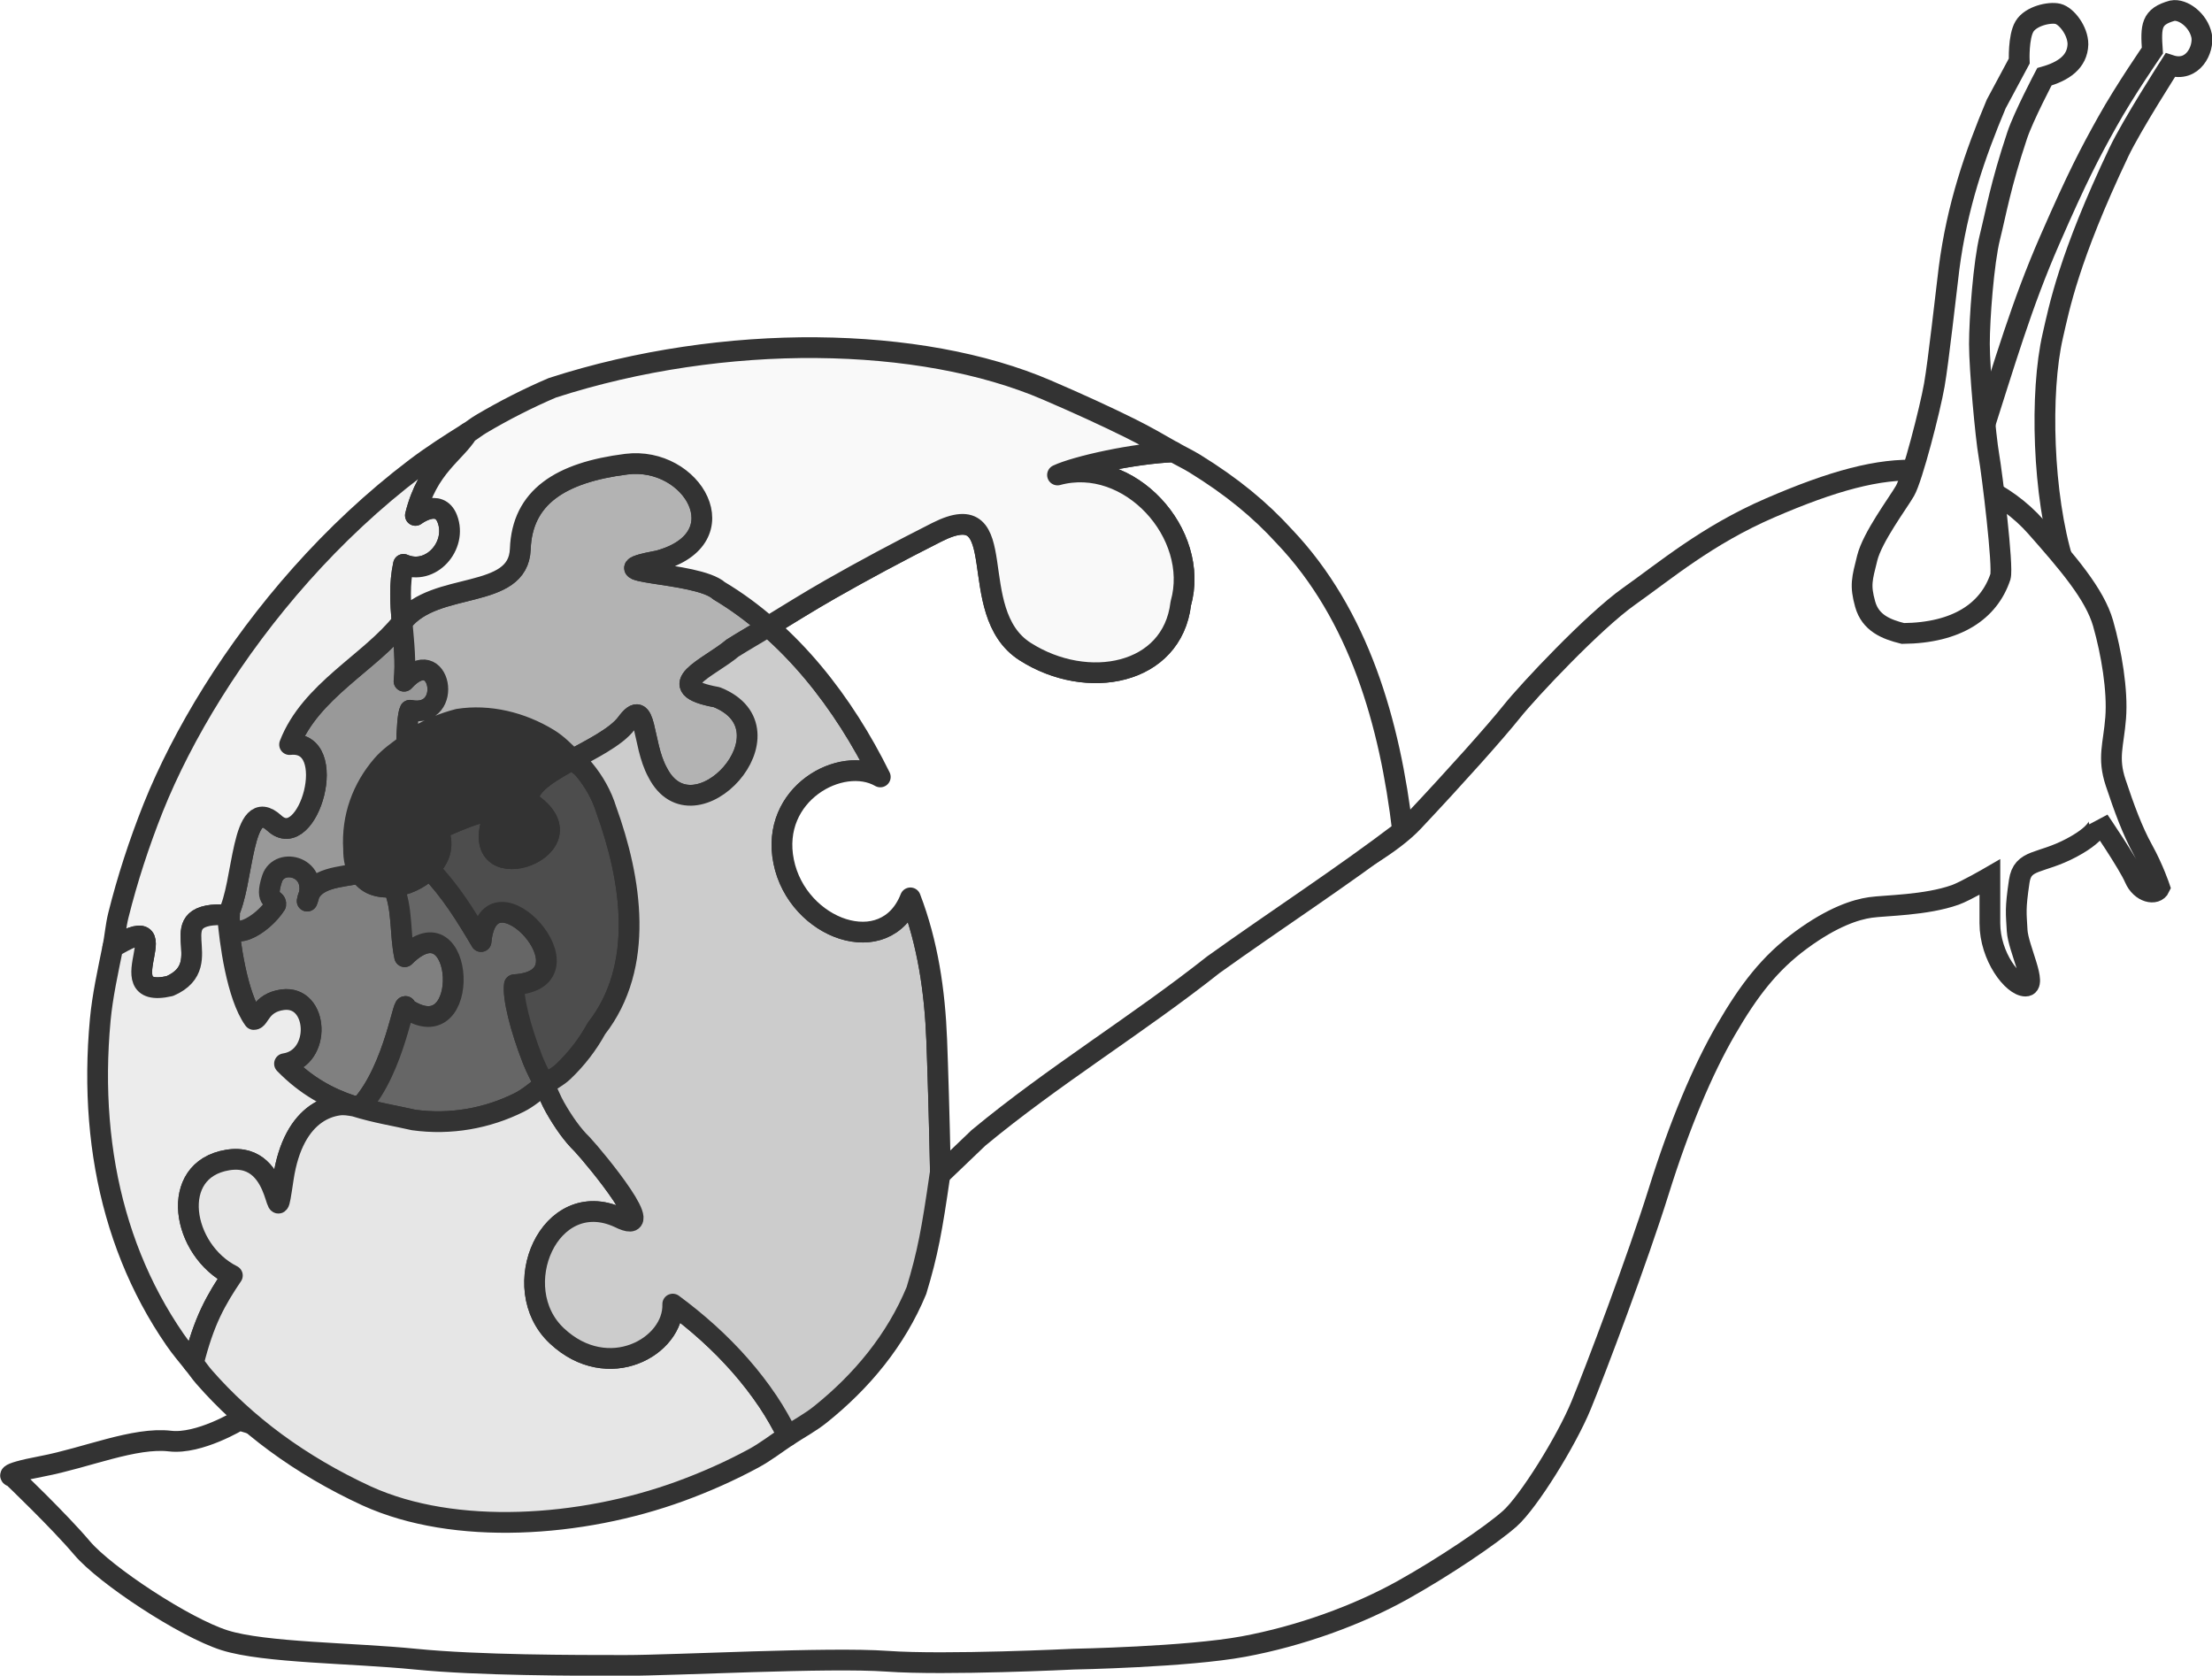 <?xml version="1.0" encoding="UTF-8" standalone="no"?>
<!-- Created with Inkscape (http://www.inkscape.org/) -->

<svg
   xmlns:dc="http://purl.org/dc/elements/1.1/"
   xmlns:cc="http://creativecommons.org/ns#"
   xmlns:rdf="http://www.w3.org/1999/02/22-rdf-syntax-ns#"
   xmlns:svg="http://www.w3.org/2000/svg"
   xmlns="http://www.w3.org/2000/svg"
   xmlns:sodipodi="http://sodipodi.sourceforge.net/DTD/sodipodi-0.dtd"
   xmlns:inkscape="http://www.inkscape.org/namespaces/inkscape"
   width="169.047mm"
   height="128.045mm"
   viewBox="0 0 598.987 453.702"
   id="svg5404"
   version="1.1"
   inkscape:version="0.91 r13725"
   sodipodi:docname="wiki_logo_b_w.svg"
   inkscape:export-filename="/home/jedi/Dropbox/falanster/design/logo/wiki_logo_b_w.png"
   inkscape:export-xdpi="300.50739"
   inkscape:export-ydpi="300.50739">
  <defs
     id="defs5406" />
  <sodipodi:namedview
     id="base"
     pagecolor="#ffffff"
     bordercolor="#666666"
     borderopacity="1.0"
     inkscape:pageopacity="0.0"
     inkscape:pageshadow="2"
     inkscape:zoom="0.35"
     inkscape:cx="169.33207"
     inkscape:cy="151.90417"
     inkscape:document-units="px"
     inkscape:current-layer="layer1"
     showgrid="false"
     fit-margin-top="0"
     fit-margin-left="0"
     fit-margin-right="0"
     fit-margin-bottom="0"
     inkscape:window-width="1855"
     inkscape:window-height="1056"
     inkscape:window-x="65"
     inkscape:window-y="24"
     inkscape:window-maximized="1" />
  <g
     inkscape:label="Layer 1"
     inkscape:groupmode="layer"
     id="layer1"
     transform="translate(278.618,-230.564)">
    <g
       transform="matrix(3.224,0,0,3.224,-878.524,175.936)"
       id="g5387">
      <path
         id="path4149-6-3-6-6"
         d="m 359.373,64.155 c -1.735,-5.617 -1.977,-14.255 -0.88,-19.018 0.528,-2.289 1.321,-6.515 5.547,-15.408 1.082,-2.277 4.314,-7.308 4.314,-7.308 1.924,0.631 2.839,-1.349 2.641,-2.465 -0.264,-1.321 -1.585,-2.289 -2.465,-2.113 -1.784,0.492 -1.814,1.29 -1.673,3.346 0,0 -2.313,3.345 -3.786,5.987 -1.473,2.642 -2.482,4.548 -4.842,9.949 -2.36,5.401 -3.74,10.177 -5.811,16.641 l -2.553,3.522 5.811,6.163 z"
         style="fill:#ffffff;fill-rule:evenodd;stroke:#333333;stroke-width:1.743;stroke-linecap:butt;stroke-linejoin:miter;stroke-miterlimit:4;stroke-dasharray:none;stroke-opacity:1"
         inkscape:connector-curvature="0" />
      <path
         id="path4147-3-6-6-3"
         d="m 264.108,115.785 c 0,0 6.075,-8.276 10.301,-11.27 4.226,-2.994 17.081,-11.006 17.081,-11.006 0,0 9.769,-3.825 13.295,-7.572 3.525,-3.747 6.868,-7.484 8.276,-9.245 1.409,-1.761 6.868,-7.572 9.861,-9.685 2.994,-2.113 6.516,-5.107 11.798,-7.396 5.283,-2.289 9.157,-3.346 12.502,-3.17 3.346,0.176 7.22,1.761 9.861,4.754 2.641,2.994 4.931,5.635 5.635,8.1 0.704,2.465 1.233,5.635 1.057,7.924 -0.176,2.289 -0.704,3.346 0,5.459 0.704,2.113 1.409,4.05 2.289,5.635 0.88,1.585 1.409,3.17 1.409,3.17 -0.313,0.684 -1.585,0.44 -2.113,-0.792 -0.528,-1.233 -2.994,-4.843 -2.994,-4.843 0,0 0.352,0.88 -2.289,2.289 -2.641,1.409 -4.118,0.901 -4.402,2.817 -0.352,2.377 -0.255,2.663 -0.176,4.138 0.079,1.475 1.761,4.666 0.704,4.666 -1.057,0 -2.994,-2.465 -2.994,-5.283 l 0,-3.874 c 0,0 -2.06,1.195 -2.905,1.497 -2.465,0.88 -5.899,0.88 -7.132,1.057 -1.233,0.176 -3.17,0.792 -5.811,2.729 -2.641,1.937 -4.402,4.226 -6.339,7.572 -1.937,3.346 -3.874,7.924 -5.635,13.559 -1.761,5.635 -5.283,14.968 -6.516,17.961 -1.233,2.993 -4.402,8.1 -5.987,9.509 -1.585,1.409 -5.577,4.087 -8.981,5.987 -3.786,2.113 -8.629,3.874 -13.383,4.754 -4.754,0.881 -14.263,1.057 -14.263,1.057 0,0 -10.742,0.528 -15.672,0.176 -4.931,-0.352 -17.785,0.352 -22.012,0.352 -4.226,0 -12.326,0 -17.609,-0.528 -5.283,-0.528 -12.679,-0.528 -16.024,-1.585 -3.346,-1.057 -10.037,-5.459 -11.974,-7.748 -1.937,-2.289 -5.811,-5.987 -5.811,-5.987 0,0 -1.233,-0.176 2.465,-0.88 3.698,-0.704 7.748,-2.465 10.742,-2.113 2.448,0.288 5.811,-1.761 5.811,-1.761 0,0 5.459,1.585 7.748,2.817 2.289,1.233 9.509,-0.792 13.207,-0.088 3.698,0.704 5.019,0 8.364,-0.704 3.346,-0.704 6.427,-3.786 10.301,-5.371 3.874,-1.585 7.396,-3.434 8.805,-5.371 1.409,-1.937 3.522,-3.434 4.578,-7.484 1.057,-4.05 4.931,-4.226 4.931,-4.226 z"
         style="fill:#ffffff;fill-rule:evenodd;stroke:#333333;stroke-width:1.743;stroke-linecap:butt;stroke-linejoin:miter;stroke-miterlimit:4;stroke-dasharray:none;stroke-opacity:1"
         inkscape:connector-curvature="0" />
      <path
         id="path4151-1-9-6-4"
         d="m 354.091,65.387 c 0.264,-0.792 -0.704,-8.717 -0.969,-10.213 -0.264,-1.497 -0.792,-7.22 -0.792,-9.333 0,-2.113 0.352,-6.868 0.88,-8.981 0.528,-2.113 0.881,-4.314 2.289,-8.54 0.536,-1.607 2.289,-4.93 2.289,-4.93 1.603,-0.449 2.776,-1.25 2.817,-2.729 0,-1.145 -0.968,-2.377 -1.673,-2.553 -0.704,-0.176 -2.289,0.176 -2.817,1.057 -0.528,0.88 -0.44,2.906 -0.44,2.906 l -1.937,3.61 c -1.78,4.245 -3.276,8.539 -3.962,13.823 -0.264,2.113 -0.88,7.748 -1.233,9.773 -0.352,2.025 -1.849,7.836 -2.465,8.893 -0.616,1.057 -2.729,3.874 -3.17,5.635 -0.44,1.761 -0.616,2.289 -0.176,3.874 0.44,1.585 1.761,2.113 3.17,2.465 4.543,-0.042 7.221,-1.874 8.188,-4.754 z"
         style="fill:#ffffff;fill-rule:evenodd;stroke:#333333;stroke-width:1.743;stroke-linecap:butt;stroke-linejoin:miter;stroke-miterlimit:4;stroke-dasharray:none;stroke-opacity:1"
         inkscape:connector-curvature="0" />
      <path
         id="path4427"
         d="m 215.866,109.847 c 0.161,0.027 0.347,-0.009 0.499,0.034 0.73,-0.805 1.324,-1.803 1.806,-2.825 0.482,-1.022 0.854,-2.07 1.139,-2.978 0.569,-1.817 0.793,-3.076 0.875,-2.451 0.705,0.47 1.31,0.677 1.821,0.688 0.511,0.011 0.928,-0.176 1.253,-0.489 0.325,-0.313 0.557,-0.753 0.703,-1.251 0.146,-0.498 0.205,-1.055 0.18,-1.602 -0.025,-0.547 -0.133,-1.082 -0.322,-1.54 -0.189,-0.458 -0.459,-0.837 -0.803,-1.069 -0.345,-0.232 -0.766,-0.317 -1.259,-0.186 -0.493,0.132 -1.059,0.479 -1.693,1.111 -0.213,-0.964 -0.249,-1.988 -0.335,-2.997 -0.086,-1.007 -0.222,-1.999 -0.631,-2.897 -0.044,0.009 -0.088,0.032 -0.133,0.036 -0.558,0.048 -1.101,-0.013 -1.576,-0.208 -0.446,-0.183 -0.815,-0.508 -1.098,-0.945 -0.775,0.174 -1.741,0.252 -2.589,0.517 -0.451,0.141 -0.863,0.336 -1.185,0.626 -0.322,0.29 -0.553,0.675 -0.642,1.2 0.281,-0.721 0.276,-1.316 0.1,-1.774 -0.176,-0.457 -0.522,-0.776 -0.922,-0.948 -0.401,-0.172 -0.856,-0.196 -1.249,-0.059 -0.393,0.136 -0.724,0.433 -0.878,0.899 -0.173,0.523 -0.235,0.882 -0.231,1.139 0,0.256 0.071,0.409 0.158,0.514 0.174,0.21 0.423,0.232 0.381,0.526 -0.277,0.436 -0.672,0.875 -1.105,1.246 -0.433,0.37 -0.903,0.673 -1.333,0.837 -0.429,0.164 -0.818,0.189 -1.084,0.009 -0.266,-0.182 -0.41,-0.572 -0.352,-1.241 -0.063,0 -0.087,0.01 -0.148,0.009 -0.009,0.016 -0.011,0.048 -0.019,0.063 0.086,1.086 0.279,2.769 0.63,4.43 0.175,0.83 0.391,1.656 0.652,2.398 0.26,0.742 0.566,1.401 0.924,1.899 0.245,0.009 0.377,-0.343 0.684,-0.728 0.153,-0.193 0.35,-0.394 0.626,-0.563 0.276,-0.169 0.631,-0.307 1.101,-0.371 0.379,-0.051 0.715,-0.013 1.006,0.094 0.291,0.107 0.537,0.283 0.739,0.507 0.403,0.449 0.624,1.091 0.652,1.76 0.028,0.669 -0.139,1.364 -0.507,1.922 -0.184,0.279 -0.419,0.523 -0.706,0.711 -0.287,0.189 -0.627,0.322 -1.019,0.38 0.918,0.942 1.855,1.664 2.795,2.226 0.94,0.563 1.883,0.967 2.81,1.277 0.102,0.034 0.186,0.037 0.288,0.068 z"
         style="opacity:1;fill:#808080;fill-opacity:1;fill-rule:nonzero;stroke:#333333;stroke-width:1.743;stroke-linecap:round;stroke-linejoin:round;stroke-miterlimit:4;stroke-dasharray:none;stroke-opacity:1"
         inkscape:connector-curvature="0" />
      <path
         id="path4425"
         d="m 231.803,108.047 c -0.332,-0.701 -0.704,-1.376 -0.982,-2.085 -0.53,-1.353 -0.951,-2.674 -1.222,-3.787 -0.271,-1.113 -0.392,-2.016 -0.318,-2.533 0.893,-0.053 1.529,-0.26 1.957,-0.567 0.428,-0.307 0.65,-0.713 0.711,-1.168 0.062,-0.454 -0.037,-0.955 -0.243,-1.452 -0.207,-0.497 -0.524,-0.988 -0.902,-1.421 -0.378,-0.433 -0.816,-0.807 -1.266,-1.071 -0.451,-0.264 -0.914,-0.416 -1.339,-0.405 -0.426,0.011 -0.816,0.185 -1.118,0.577 -0.303,0.392 -0.519,1.001 -0.601,1.879 -0.637,-1.078 -1.286,-2.154 -1.996,-3.184 -0.708,-1.027 -1.477,-2.009 -2.352,-2.905 -0.025,0.026 -0.031,0.062 -0.058,0.087 -0.408,0.393 -0.906,0.723 -1.442,0.967 -0.493,0.225 -1.019,0.355 -1.535,0.415 0.409,0.898 0.546,1.89 0.631,2.897 0.086,1.009 0.122,2.033 0.335,2.997 0.635,-0.632 1.2,-0.98 1.693,-1.111 0.493,-0.131 0.915,-0.046 1.259,0.186 0.345,0.232 0.615,0.611 0.803,1.069 0.189,0.458 0.297,0.994 0.322,1.54 0.025,0.547 -0.034,1.103 -0.18,1.602 -0.146,0.498 -0.378,0.938 -0.703,1.251 -0.325,0.313 -0.742,0.499 -1.253,0.489 -0.511,-0.011 -1.117,-0.217 -1.821,-0.688 -0.082,-0.625 -0.306,0.634 -0.875,2.451 -0.285,0.909 -0.656,1.956 -1.139,2.978 -0.482,1.022 -1.075,2.02 -1.806,2.825 -0.151,-0.043 -0.338,-0.009 -0.499,-0.034 1.745,0.547 3.444,0.811 4.946,1.156 1.545,0.215 3.092,0.183 4.589,-0.071 1.497,-0.254 2.945,-0.73 4.292,-1.404 0.77,-0.385 1.415,-0.97 2.11,-1.479 z"
         style="opacity:1;fill:#666666;fill-opacity:1;fill-rule:nonzero;stroke:#333333;stroke-width:1.743;stroke-linecap:round;stroke-linejoin:round;stroke-miterlimit:4;stroke-dasharray:none;stroke-opacity:1"
         inkscape:connector-curvature="0" />
      <path
         id="path4423"
         d="m 234.164,80.731 c -0.144,0.078 -0.286,0.16 -0.427,0.238 -0.95,0.528 -1.828,1.058 -2.43,1.607 -0.301,0.274 -0.532,0.555 -0.671,0.841 -0.138,0.286 -0.184,0.578 -0.109,0.88 0.72,0.472 1.181,0.948 1.438,1.406 0.258,0.457 0.313,0.896 0.223,1.299 -0.09,0.402 -0.325,0.767 -0.647,1.074 -0.322,0.307 -0.731,0.556 -1.169,0.727 -0.438,0.171 -0.904,0.265 -1.343,0.26 -0.439,-0.009 -0.849,-0.109 -1.173,-0.33 -0.324,-0.221 -0.562,-0.559 -0.655,-1.036 -0.094,-0.477 -0.044,-1.093 0.209,-1.867 0.178,-0.335 0.175,-0.539 0.036,-0.642 -0.139,-0.102 -0.415,-0.104 -0.79,-0.029 -0.749,0.149 -1.886,0.597 -3.084,1.123 -0.39,0.171 -0.471,0.198 -0.863,0.378 0.071,0.146 0.256,0.295 0.3,0.439 0.165,0.548 0.135,1.081 -0.039,1.574 -0.163,0.462 -0.469,0.88 -0.839,1.254 0.875,0.897 1.645,1.878 2.352,2.905 0.71,1.031 1.359,2.106 1.996,3.184 0.082,-0.878 0.298,-1.487 0.601,-1.879 0.303,-0.392 0.693,-0.566 1.118,-0.577 0.426,-0.011 0.889,0.141 1.339,0.405 0.451,0.264 0.888,0.638 1.266,1.071 0.378,0.433 0.695,0.925 0.902,1.421 0.207,0.496 0.305,0.997 0.243,1.452 -0.062,0.454 -0.283,0.861 -0.711,1.168 -0.428,0.307 -1.064,0.514 -1.957,0.567 -0.073,0.517 0.047,1.42 0.318,2.533 0.271,1.112 0.692,2.434 1.222,3.787 0.278,0.709 0.65,1.384 0.982,2.085 0.522,-0.382 1.112,-0.662 1.583,-1.11 1.097,-1.043 2.045,-2.259 2.791,-3.622 0.512,-0.656 0.941,-1.344 1.297,-2.056 0.356,-0.712 0.639,-1.45 0.856,-2.206 0.434,-1.511 0.606,-3.093 0.586,-4.694 -0.021,-1.601 -0.234,-3.22 -0.575,-4.805 -0.341,-1.584 -0.81,-3.132 -1.338,-4.592 -0.381,-1.238 -1.028,-2.384 -1.864,-3.394 -0.272,-0.329 -0.666,-0.541 -0.975,-0.839 z"
         style="opacity:1;fill:#4d4d4d;fill-opacity:1;fill-rule:nonzero;stroke:#333333;stroke-width:1.743;stroke-linecap:round;stroke-linejoin:round;stroke-miterlimit:4;stroke-dasharray:none;stroke-opacity:1"
         inkscape:connector-curvature="0" />
      <path
         id="path4421"
         d="m 220.218,79.5 c -0.733,0.534 -1.483,1.056 -2.063,1.734 -0.806,0.943 -1.444,2.016 -1.86,3.196 -0.416,1.18 -0.608,2.466 -0.523,3.835 -0.009,0.823 0.157,1.465 0.444,1.95 0.018,0.03 0.054,0.034 0.073,0.063 0,0 0,0 0,0 0.283,0.436 0.652,0.762 1.098,0.945 0.475,0.195 1.018,0.256 1.576,0.208 0.044,0 0.088,-0.03 0.133,-0.036 0,0 0,0 0,0 0.516,-0.06 1.042,-0.191 1.535,-0.415 0.536,-0.244 1.034,-0.574 1.442,-0.967 0.026,-0.025 0.032,-0.061 0.058,-0.087 0,0 0,0 0,0 0.37,-0.375 0.676,-0.792 0.839,-1.254 0.174,-0.494 0.205,-1.027 0.039,-1.574 -0.044,-0.144 -0.228,-0.293 -0.3,-0.439 0,0 0,0 0,0 -0.201,-0.408 -0.388,-0.817 -0.837,-1.225 0,0 0,0 0,0 0.449,0.408 0.637,0.817 0.837,1.225 0.392,-0.18 0.473,-0.207 0.863,-0.378 1.198,-0.526 2.335,-0.974 3.084,-1.123 0.374,-0.075 0.65,-0.073 0.79,0.029 0.139,0.102 0.142,0.307 -0.036,0.642 -0.252,0.774 -0.303,1.39 -0.209,1.867 0.093,0.477 0.331,0.815 0.655,1.036 0.324,0.221 0.734,0.325 1.173,0.33 0.439,0.009 0.905,-0.089 1.343,-0.26 0.438,-0.171 0.848,-0.42 1.169,-0.727 0.322,-0.307 0.557,-0.672 0.647,-1.074 0.09,-0.402 0.035,-0.841 -0.223,-1.299 -0.258,-0.457 -0.718,-0.933 -1.438,-1.406 -0.075,-0.302 -0.03,-0.594 0.109,-0.88 0.138,-0.286 0.369,-0.566 0.671,-0.841 0.602,-0.549 1.48,-1.078 2.43,-1.607 0.142,-0.078 0.283,-0.16 0.427,-0.238 -0.641,-0.618 -1.254,-1.27 -2.022,-1.738 -1.138,-0.694 -2.389,-1.208 -3.678,-1.498 -1.289,-0.29 -2.615,-0.354 -3.903,-0.151 -1.255,0.322 -2.452,0.824 -3.538,1.481 -0.305,0.184 -0.519,0.468 -0.805,0.676 z"
         style="opacity:1;fill:#333333;fill-opacity:1;fill-rule:nonzero;stroke:#333333;stroke-width:1.743;stroke-linecap:round;stroke-linejoin:round;stroke-miterlimit:4;stroke-dasharray:none;stroke-opacity:1"
         inkscape:connector-curvature="0" />
      <path
         id="path4419"
         d="m 219.843,69.189 c -0.672,0.841 -1.472,1.62 -2.335,2.381 -0.883,0.779 -1.824,1.54 -2.733,2.335 -0.909,0.795 -1.787,1.623 -2.546,2.534 -0.759,0.911 -1.4,1.905 -1.833,3.033 0.542,-0.06 0.973,0.04 1.307,0.254 0.334,0.214 0.571,0.542 0.723,0.941 0.153,0.399 0.222,0.871 0.221,1.368 -6.1e-4,0.498 -0.071,1.022 -0.197,1.53 -0.253,1.017 -0.73,1.969 -1.321,2.504 -0.295,0.268 -0.618,0.432 -0.957,0.448 -0.338,0.016 -0.691,-0.117 -1.045,-0.441 -0.354,-0.324 -0.66,-0.486 -0.926,-0.516 -0.266,-0.03 -0.493,0.072 -0.689,0.276 -0.393,0.406 -0.667,1.218 -0.895,2.19 -0.228,0.972 -0.41,2.106 -0.623,3.155 -0.207,1.025 -0.45,1.952 -0.783,2.592 0.061,0 0.085,-0.01 0.148,-0.009 -0.058,0.669 0.086,1.059 0.352,1.241 0.266,0.182 0.655,0.157 1.084,-0.009 0.43,-0.164 0.9,-0.467 1.333,-0.837 0.433,-0.37 0.828,-0.809 1.105,-1.246 0.043,-0.294 -0.207,-0.316 -0.381,-0.526 -0.087,-0.105 -0.155,-0.258 -0.158,-0.514 0,-0.256 0.059,-0.616 0.231,-1.139 0.154,-0.466 0.485,-0.762 0.878,-0.899 0.393,-0.136 0.849,-0.112 1.249,0.059 0.401,0.172 0.747,0.491 0.922,0.948 0.176,0.457 0.181,1.052 -0.1,1.774 0.089,-0.525 0.32,-0.91 0.642,-1.2 0.322,-0.29 0.734,-0.485 1.185,-0.626 0.848,-0.265 1.813,-0.343 2.589,-0.517 -0.019,-0.029 -0.055,-0.033 -0.073,-0.063 -0.287,-0.485 -0.452,-1.128 -0.444,-1.95 -0.086,-1.369 0.107,-2.655 0.523,-3.835 0.416,-1.18 1.054,-2.254 1.86,-3.196 0.58,-0.678 1.33,-1.201 2.063,-1.734 0.037,-1.249 0.106,-2.566 0.286,-2.902 0.472,0.09 0.865,0.07 1.186,-0.032 0.321,-0.102 0.571,-0.283 0.754,-0.511 0.367,-0.455 0.47,-1.096 0.361,-1.654 -0.055,-0.279 -0.162,-0.537 -0.317,-0.742 -0.154,-0.205 -0.356,-0.357 -0.597,-0.422 -0.241,-0.064 -0.523,-0.044 -0.839,0.099 -0.316,0.142 -0.666,0.405 -1.043,0.82 0.171,-1.58 -0.017,-3.216 -0.16,-4.866 0,-0.033 0,-0.067 -0.009,-0.1 z"
         style="opacity:1;fill:#999999;fill-opacity:1;fill-rule:nonzero;stroke:#333333;stroke-width:1.743;stroke-linecap:round;stroke-linejoin:round;stroke-miterlimit:4;stroke-dasharray:none;stroke-opacity:1"
         inkscape:connector-curvature="0" />
      <path
         id="path4417"
         d="m 219.843,69.189 c 0,0.033 0,0.067 0.009,0.1 0.143,1.65 0.331,3.286 0.16,4.866 0.378,-0.416 0.727,-0.678 1.043,-0.82 0.316,-0.142 0.598,-0.164 0.839,-0.099 0.242,0.064 0.443,0.217 0.597,0.422 0.154,0.205 0.262,0.463 0.317,0.742 0.109,0.558 0.009,1.199 -0.361,1.654 -0.183,0.228 -0.433,0.409 -0.754,0.511 -0.321,0.102 -0.714,0.123 -1.186,0.032 -0.18,0.335 -0.248,1.653 -0.286,2.902 0.286,-0.208 0.5,-0.491 0.805,-0.676 1.086,-0.657 2.283,-1.158 3.538,-1.481 1.288,-0.203 2.614,-0.138 3.903,0.151 1.289,0.29 2.54,0.804 3.678,1.498 0.768,0.468 1.381,1.12 2.022,1.738 0.823,-0.45 1.679,-0.897 2.441,-1.358 0.895,-0.542 1.659,-1.101 2.095,-1.692 0.436,-0.591 0.733,-0.782 0.953,-0.698 0.22,0.085 0.365,0.445 0.497,0.955 0.132,0.51 0.253,1.17 0.424,1.857 0.171,0.687 0.394,1.399 0.732,2.013 0.379,0.746 0.848,1.249 1.365,1.554 0.518,0.305 1.084,0.411 1.656,0.363 0.572,-0.049 1.15,-0.251 1.694,-0.567 0.543,-0.315 1.052,-0.742 1.482,-1.237 0.431,-0.495 0.784,-1.058 1.018,-1.646 0.234,-0.588 0.349,-1.2 0.303,-1.794 -0.046,-0.593 -0.252,-1.168 -0.662,-1.68 -0.41,-0.512 -1.025,-0.962 -1.882,-1.305 -1.219,-0.22 -1.87,-0.484 -2.129,-0.781 -0.13,-0.148 -0.161,-0.305 -0.117,-0.47 0.044,-0.164 0.164,-0.336 0.337,-0.514 0.693,-0.712 2.245,-1.522 3.234,-2.359 1.014,-0.639 2.004,-1.198 2.997,-1.804 -1.289,-1.121 -2.662,-2.14 -4.132,-3.014 -0.466,-0.421 -1.397,-0.719 -2.434,-0.946 -1.037,-0.228 -2.181,-0.384 -3.077,-0.524 -0.896,-0.14 -1.542,-0.262 -1.585,-0.42 -0.043,-0.158 0.519,-0.353 2.042,-0.635 0.856,-0.236 1.542,-0.551 2.076,-0.919 0.535,-0.368 0.918,-0.789 1.168,-1.241 0.25,-0.451 0.367,-0.933 0.368,-1.418 0,-0.485 -0.114,-0.976 -0.325,-1.445 -0.211,-0.469 -0.519,-0.918 -0.905,-1.322 -0.387,-0.404 -0.851,-0.764 -1.377,-1.054 -0.526,-0.29 -1.112,-0.511 -1.741,-0.637 -0.629,-0.126 -1.3,-0.157 -1.995,-0.07 -1.39,0.175 -2.632,0.437 -3.715,0.798 -1.083,0.362 -2.008,0.823 -2.764,1.399 -0.756,0.576 -1.345,1.266 -1.753,2.083 -0.409,0.818 -0.637,1.763 -0.677,2.849 -0.02,0.543 -0.147,0.991 -0.359,1.367 -0.212,0.376 -0.509,0.679 -0.87,0.931 -0.721,0.504 -1.695,0.805 -2.749,1.077 -1.054,0.273 -2.188,0.516 -3.229,0.909 -0.52,0.196 -1.017,0.43 -1.469,0.722 -0.452,0.292 -0.86,0.644 -1.2,1.076 -0.016,0.02 -0.038,0.037 -0.054,0.056 z"
         style="opacity:1;fill:#b3b3b3;fill-opacity:1;fill-rule:nonzero;stroke:#333333;stroke-width:1.743;stroke-linecap:round;stroke-linejoin:round;stroke-miterlimit:4;stroke-dasharray:none;stroke-opacity:1"
         inkscape:connector-curvature="0" />
      <path
         id="path4415"
         d="m 195.551,96.51 c 0.639,-0.373 1.215,-0.69 1.593,-0.825 0.453,-0.162 0.739,-0.171 0.914,-0.071 0.175,0.099 0.237,0.307 0.238,0.58 0,0.274 -0.058,0.614 -0.126,0.975 -0.135,0.722 -0.302,1.531 -0.08,2.078 0.111,0.274 0.318,0.481 0.676,0.58 0.358,0.099 0.865,0.091 1.574,-0.071 0.541,-0.236 0.928,-0.514 1.202,-0.815 0.274,-0.302 0.436,-0.629 0.528,-0.967 0.184,-0.676 0.09,-1.396 0.056,-2.047 -0.017,-0.326 -0.02,-0.634 0.036,-0.911 0.056,-0.277 0.168,-0.521 0.381,-0.72 0.213,-0.199 0.527,-0.352 0.982,-0.444 0.419,-0.085 0.995,-0.104 1.687,-0.077 0.333,-0.64 0.575,-1.567 0.783,-2.592 0.213,-1.05 0.395,-2.183 0.623,-3.155 0.228,-0.972 0.502,-1.784 0.895,-2.19 0.197,-0.203 0.423,-0.306 0.689,-0.276 0.266,0.03 0.572,0.192 0.926,0.516 0.354,0.324 0.707,0.457 1.045,0.441 0.338,-0.016 0.661,-0.18 0.957,-0.448 0.591,-0.535 1.068,-1.486 1.321,-2.504 0.126,-0.509 0.197,-1.032 0.197,-1.53 6.1e-4,-0.498 -0.069,-0.969 -0.221,-1.368 -0.153,-0.399 -0.39,-0.728 -0.723,-0.941 -0.334,-0.214 -0.765,-0.313 -1.307,-0.254 0.433,-1.128 1.074,-2.122 1.833,-3.033 0.759,-0.911 1.637,-1.74 2.546,-2.534 0.909,-0.795 1.85,-1.556 2.733,-2.335 0.863,-0.761 1.664,-1.54 2.335,-2.381 -0.067,-0.792 -0.127,-1.586 -0.124,-2.379 0,-0.827 0.067,-1.652 0.245,-2.471 0.574,0.248 1.144,0.274 1.664,0.138 0.521,-0.136 0.991,-0.434 1.362,-0.834 0.371,-0.4 0.644,-0.901 0.769,-1.443 0.125,-0.542 0.103,-1.124 -0.114,-1.687 -0.173,-0.449 -0.426,-0.691 -0.71,-0.802 -0.284,-0.111 -0.597,-0.092 -0.888,-0.016 -0.584,0.153 -1.081,0.529 -1.081,0.529 0.254,-1.03 0.594,-1.872 0.977,-2.584 0.383,-0.712 0.809,-1.291 1.236,-1.797 0.831,-0.985 1.647,-1.69 2.17,-2.531 -1.499,0.936 -2.988,1.889 -4.389,2.951 -1.766,1.338 -3.452,2.767 -5.053,4.26 -1.601,1.493 -3.117,3.052 -4.543,4.652 -1.425,1.6 -2.761,3.241 -4,4.898 -1.239,1.657 -2.382,3.331 -3.424,4.997 -1.042,1.666 -1.982,3.324 -2.817,4.949 -0.835,1.625 -1.564,3.219 -2.18,4.755 -1.207,3.038 -2.183,6.055 -2.926,9.032 -0.228,0.915 -0.283,1.794 -0.466,2.701 z"
         style="opacity:1;fill:#f2f2f2;fill-opacity:1;fill-rule:nonzero;stroke:#333333;stroke-width:1.743;stroke-linecap:round;stroke-linejoin:round;stroke-miterlimit:4;stroke-dasharray:none;stroke-opacity:1"
         inkscape:connector-curvature="0" />
      <path
         id="path4413"
         d="m 202.318,131.433 c 0.433,-1.738 0.915,-3.119 1.45,-4.253 0.558,-1.183 1.169,-2.145 1.823,-3.113 -0.533,-0.268 -1.016,-0.607 -1.445,-0.997 -0.429,-0.39 -0.804,-0.831 -1.118,-1.304 -0.627,-0.945 -1.012,-2.013 -1.108,-3.04 -0.048,-0.513 -0.024,-1.015 0.078,-1.488 0.102,-0.472 0.282,-0.913 0.546,-1.304 0.264,-0.39 0.612,-0.73 1.05,-0.997 0.438,-0.267 0.965,-0.463 1.588,-0.567 0.623,-0.104 1.151,-0.067 1.598,0.065 0.447,0.132 0.814,0.359 1.116,0.637 0.606,0.555 0.956,1.313 1.176,1.918 0.22,0.605 0.312,1.055 0.402,0.996 0.09,-0.059 0.178,-0.628 0.393,-2.064 0.215,-1.436 0.59,-2.571 1.065,-3.455 0.476,-0.884 1.052,-1.519 1.671,-1.954 0.619,-0.435 1.282,-0.671 1.928,-0.759 0.47,-0.065 0.902,0.021 1.333,0.094 -0.102,-0.031 -0.186,-0.034 -0.288,-0.068 -0.927,-0.31 -1.87,-0.714 -2.81,-1.277 -0.94,-0.562 -1.877,-1.284 -2.795,-2.226 0.393,-0.058 0.732,-0.191 1.019,-0.38 0.287,-0.189 0.522,-0.433 0.706,-0.711 0.369,-0.558 0.535,-1.253 0.507,-1.922 -0.028,-0.669 -0.249,-1.311 -0.652,-1.76 -0.201,-0.224 -0.447,-0.4 -0.739,-0.507 -0.291,-0.107 -0.627,-0.145 -1.006,-0.094 -0.47,0.064 -0.825,0.202 -1.101,0.371 -0.276,0.169 -0.473,0.37 -0.626,0.563 -0.307,0.386 -0.439,0.737 -0.684,0.728 -0.358,-0.499 -0.664,-1.157 -0.924,-1.899 -0.26,-0.742 -0.476,-1.568 -0.652,-2.398 -0.351,-1.661 -0.544,-3.345 -0.63,-4.43 0.009,-0.015 0.011,-0.048 0.019,-0.063 -0.692,-0.028 -1.268,-0.009 -1.687,0.077 -0.455,0.093 -0.769,0.245 -0.982,0.444 -0.213,0.199 -0.326,0.443 -0.381,0.72 -0.056,0.277 -0.053,0.585 -0.036,0.911 0.034,0.651 0.128,1.371 -0.056,2.047 -0.092,0.338 -0.254,0.665 -0.528,0.967 -0.274,0.302 -0.661,0.579 -1.202,0.815 -0.709,0.162 -1.217,0.171 -1.574,0.071 -0.358,-0.099 -0.565,-0.307 -0.676,-0.58 -0.222,-0.547 -0.055,-1.356 0.08,-2.078 0.067,-0.361 0.127,-0.702 0.126,-0.975 0,-0.274 -0.064,-0.481 -0.238,-0.58 -0.175,-0.099 -0.461,-0.091 -0.914,0.071 -0.378,0.135 -0.954,0.452 -1.593,0.825 -0.414,2.043 -0.867,4.095 -1.052,6.085 -0.267,2.872 -0.293,5.68 -0.073,8.403 0.22,2.722 0.686,5.357 1.404,7.885 0.718,2.528 1.687,4.948 2.914,7.237 0.613,1.144 1.291,2.256 2.034,3.332 0.472,0.684 1.016,1.327 1.54,1.981 z"
         style="opacity:1;fill:#ececec;fill-opacity:1;fill-rule:nonzero;stroke:#333333;stroke-width:1.743;stroke-linecap:round;stroke-linejoin:round;stroke-miterlimit:4;stroke-dasharray:none;stroke-opacity:1"
         inkscape:connector-curvature="0" />
      <path
         id="path4411"
         d="m 252.247,137.531 c -0.511,-1.002 -1.055,-1.98 -1.673,-2.898 -0.713,-1.06 -1.493,-2.066 -2.332,-3.021 -1.677,-1.91 -3.588,-3.617 -5.659,-5.147 0.015,0.448 -0.059,0.887 -0.208,1.307 -0.149,0.42 -0.373,0.82 -0.659,1.186 -0.571,0.733 -1.387,1.332 -2.342,1.694 -0.477,0.181 -0.99,0.303 -1.523,0.352 -0.533,0.049 -1.086,0.024 -1.647,-0.085 -0.562,-0.109 -1.132,-0.302 -1.695,-0.596 -0.563,-0.293 -1.12,-0.686 -1.658,-1.19 -0.538,-0.504 -0.952,-1.077 -1.251,-1.692 -0.299,-0.615 -0.485,-1.269 -0.569,-1.933 -0.084,-0.664 -0.066,-1.339 0.043,-1.991 0.109,-0.652 0.307,-1.282 0.585,-1.86 0.278,-0.579 0.634,-1.105 1.059,-1.549 0.424,-0.443 0.918,-0.803 1.465,-1.05 0.548,-0.247 1.151,-0.381 1.799,-0.369 0.648,0.011 1.341,0.169 2.066,0.5 0.451,0.228 0.76,0.322 0.953,0.311 0.193,-0.011 0.27,-0.127 0.257,-0.322 -0.025,-0.389 -0.408,-1.093 -0.943,-1.894 -1.069,-1.602 -2.743,-3.596 -3.351,-4.25 -0.795,-0.767 -1.565,-1.858 -2.27,-3.096 -0.335,-0.589 -0.591,-1.255 -0.892,-1.891 -0.695,0.509 -1.34,1.094 -2.11,1.479 -1.348,0.674 -2.795,1.15 -4.292,1.404 -1.497,0.254 -3.044,0.287 -4.589,0.071 -1.502,-0.345 -3.201,-0.609 -4.946,-1.156 -0.431,-0.072 -0.862,-0.158 -1.333,-0.094 -0.646,0.088 -1.309,0.324 -1.928,0.759 -0.619,0.435 -1.196,1.069 -1.671,1.954 -0.476,0.884 -0.851,2.019 -1.065,3.455 -0.215,1.436 -0.303,2.005 -0.393,2.064 -0.09,0.059 -0.181,-0.391 -0.402,-0.996 -0.22,-0.605 -0.57,-1.363 -1.176,-1.918 -0.303,-0.278 -0.669,-0.505 -1.116,-0.637 -0.447,-0.132 -0.975,-0.168 -1.598,-0.065 -0.623,0.104 -1.15,0.299 -1.588,0.567 -0.438,0.267 -0.786,0.607 -1.05,0.997 -0.264,0.39 -0.444,0.832 -0.546,1.304 -0.102,0.472 -0.126,0.974 -0.078,1.488 0.096,1.026 0.481,2.095 1.108,3.04 0.314,0.472 0.689,0.913 1.118,1.304 0.429,0.39 0.912,0.73 1.445,0.997 -0.654,0.968 -1.264,1.93 -1.823,3.113 -0.535,1.134 -1.017,2.515 -1.45,4.253 0.301,0.376 0.565,0.773 0.883,1.139 0.874,1.002 1.813,1.965 2.819,2.888 1.006,0.923 2.077,1.807 3.217,2.645 1.139,0.838 2.346,1.632 3.62,2.379 1.274,0.748 2.616,1.449 4.027,2.1 1.846,0.838 3.894,1.424 6.057,1.782 2.164,0.358 4.443,0.487 6.753,0.417 2.31,-0.07 4.652,-0.339 6.937,-0.783 2.285,-0.444 4.515,-1.062 6.604,-1.826 2.089,-0.765 4.156,-1.679 6.136,-2.75 1.015,-0.549 1.917,-1.26 2.876,-1.893 z"
         style="opacity:1;fill:#e6e6e6;fill-opacity:1;fill-rule:nonzero;stroke:#333333;stroke-width:1.743;stroke-linecap:round;stroke-linejoin:round;stroke-miterlimit:4;stroke-dasharray:none;stroke-opacity:1"
         inkscape:connector-curvature="0" />
      <path
         id="path4409"
         d="m 265.055,115.567 c 0,-0.19 0,-0.275 0,-0.465 -0.088,-4.397 -0.226,-8.807 -0.306,-10.843 -0.08,-2.033 -0.267,-4.056 -0.616,-6.049 -0.35,-1.993 -0.862,-3.954 -1.595,-5.862 -0.26,0.665 -0.604,1.204 -1.008,1.629 -0.404,0.425 -0.869,0.735 -1.372,0.939 -0.503,0.204 -1.042,0.303 -1.598,0.306 -0.556,0 -1.128,-0.089 -1.692,-0.267 -0.564,-0.179 -1.121,-0.444 -1.647,-0.785 -0.527,-0.341 -1.024,-0.758 -1.469,-1.242 -0.445,-0.484 -0.837,-1.035 -1.154,-1.642 -0.317,-0.608 -0.559,-1.273 -0.703,-1.985 -0.144,-0.712 -0.176,-1.385 -0.116,-2.017 0.06,-0.631 0.213,-1.22 0.439,-1.76 0.226,-0.54 0.525,-1.033 0.878,-1.471 0.353,-0.438 0.76,-0.822 1.202,-1.147 0.883,-0.65 1.903,-1.063 2.907,-1.196 0.502,-0.067 0.998,-0.064 1.472,0.014 0.474,0.078 0.925,0.232 1.333,0.466 -0.766,-1.552 -1.62,-3.083 -2.565,-4.561 -0.945,-1.478 -1.98,-2.904 -3.106,-4.248 -1.126,-1.344 -2.344,-2.605 -3.656,-3.753 -0.026,-0.023 -0.058,-0.038 -0.084,-0.061 -0.993,0.607 -1.983,1.166 -2.997,1.804 -0.989,0.837 -2.541,1.647 -3.234,2.359 -0.173,0.178 -0.293,0.35 -0.337,0.514 -0.044,0.164 -0.012,0.321 0.117,0.47 0.259,0.297 0.91,0.561 2.129,0.781 0.858,0.344 1.472,0.793 1.882,1.305 0.41,0.512 0.616,1.086 0.662,1.68 0.046,0.593 -0.069,1.206 -0.303,1.794 -0.234,0.588 -0.587,1.151 -1.018,1.646 -0.431,0.495 -0.939,0.922 -1.482,1.237 -0.543,0.315 -1.121,0.518 -1.694,0.567 -0.572,0.049 -1.139,-0.058 -1.656,-0.363 -0.517,-0.305 -0.986,-0.808 -1.365,-1.554 -0.338,-0.614 -0.56,-1.327 -0.732,-2.013 -0.171,-0.687 -0.292,-1.347 -0.424,-1.857 -0.132,-0.51 -0.277,-0.87 -0.497,-0.955 -0.22,-0.085 -0.517,0.107 -0.953,0.698 -0.436,0.591 -1.201,1.149 -2.095,1.692 -0.761,0.462 -1.618,0.909 -2.441,1.358 0.309,0.298 0.703,0.51 0.975,0.839 0.836,1.01 1.482,2.156 1.864,3.394 0.528,1.46 0.996,3.008 1.338,4.592 0.341,1.584 0.555,3.204 0.575,4.805 0.021,1.601 -0.151,3.184 -0.586,4.694 -0.217,0.755 -0.5,1.493 -0.856,2.206 -0.356,0.712 -0.785,1.4 -1.297,2.056 -0.746,1.363 -1.694,2.578 -2.791,3.622 -0.47,0.447 -1.061,0.728 -1.583,1.11 0.301,0.636 0.557,1.302 0.892,1.891 0.705,1.238 1.475,2.329 2.27,3.096 0.609,0.654 2.282,2.647 3.351,4.25 0.535,0.801 0.918,1.505 0.943,1.894 0.012,0.195 -0.064,0.311 -0.257,0.322 -0.193,0.01 -0.503,-0.084 -0.953,-0.311 -0.726,-0.331 -1.418,-0.489 -2.066,-0.5 -0.648,-0.011 -1.251,0.123 -1.799,0.369 -0.548,0.247 -1.041,0.607 -1.465,1.05 -0.424,0.443 -0.781,0.97 -1.059,1.549 -0.278,0.579 -0.477,1.208 -0.585,1.86 -0.109,0.652 -0.127,1.327 -0.043,1.991 0.084,0.664 0.269,1.319 0.569,1.933 0.299,0.615 0.713,1.188 1.251,1.692 0.538,0.503 1.094,0.896 1.658,1.19 0.563,0.293 1.134,0.487 1.695,0.596 0.562,0.109 1.115,0.134 1.647,0.085 0.533,-0.049 1.046,-0.171 1.523,-0.352 0.955,-0.362 1.771,-0.961 2.342,-1.694 0.285,-0.366 0.51,-0.766 0.659,-1.186 0.149,-0.42 0.222,-0.86 0.208,-1.307 2.071,1.529 3.982,3.237 5.659,5.147 0.839,0.955 1.619,1.961 2.332,3.021 0.618,0.918 1.162,1.896 1.673,2.898 0.913,-0.602 1.889,-1.121 2.737,-1.801 1.739,-1.394 3.324,-2.952 4.691,-4.684 0.683,-0.866 1.312,-1.775 1.877,-2.728 0.565,-0.953 1.068,-1.951 1.499,-2.994 0.471,-1.551 0.796,-2.817 1.088,-4.279 0.292,-1.462 0.55,-3.12 0.887,-5.452 l 0.029,-0.027 z"
         style="opacity:1;fill:#cccccc;fill-opacity:1;fill-rule:nonzero;stroke:#333333;stroke-width:1.743;stroke-linecap:round;stroke-linejoin:round;stroke-miterlimit:4;stroke-dasharray:none;stroke-opacity:1"
         inkscape:connector-curvature="0" />
      <path
         id="path4407"
         d="m 284.628,54.891 c -1.649,0.067 -3.667,0.357 -5.482,0.734 -1.861,0.386 -3.493,0.848 -4.246,1.207 0.752,-0.206 1.503,-0.284 2.24,-0.25 0.737,0.033 1.458,0.177 2.15,0.415 0.691,0.238 1.352,0.569 1.967,0.977 0.616,0.408 1.186,0.892 1.697,1.435 0.511,0.543 0.962,1.144 1.338,1.787 0.376,0.643 0.677,1.327 0.888,2.036 0.211,0.708 0.334,1.44 0.351,2.179 0.017,0.739 -0.071,1.483 -0.279,2.218 -0.09,0.75 -0.279,1.429 -0.553,2.034 -0.274,0.605 -0.631,1.138 -1.057,1.598 -0.425,0.46 -0.917,0.848 -1.462,1.162 -0.545,0.315 -1.142,0.556 -1.774,0.725 -0.632,0.169 -1.298,0.265 -1.984,0.288 -0.686,0.023 -1.391,-0.029 -2.099,-0.153 -0.708,-0.124 -1.418,-0.321 -2.116,-0.592 -0.697,-0.271 -1.383,-0.616 -2.037,-1.035 -0.655,-0.419 -1.158,-0.94 -1.552,-1.527 -0.394,-0.587 -0.678,-1.238 -0.892,-1.915 -0.428,-1.354 -0.577,-2.812 -0.766,-4.061 -0.095,-0.625 -0.199,-1.198 -0.354,-1.68 -0.155,-0.482 -0.361,-0.872 -0.657,-1.134 -0.296,-0.261 -0.681,-0.393 -1.198,-0.356 -0.517,0.037 -1.165,0.242 -1.983,0.655 -3.272,1.651 -6.174,3.209 -8.952,4.793 -1.764,1.005 -3.487,2.082 -5.215,3.137 0.026,0.023 0.058,0.038 0.084,0.061 1.311,1.148 2.529,2.409 3.656,3.753 1.126,1.344 2.162,2.77 3.106,4.248 0.945,1.478 1.799,3.009 2.565,4.561 -0.407,-0.234 -0.859,-0.388 -1.333,-0.466 -0.474,-0.078 -0.97,-0.08 -1.472,-0.014 -1.004,0.134 -2.024,0.546 -2.907,1.196 -0.441,0.325 -0.849,0.709 -1.202,1.147 -0.353,0.438 -0.652,0.93 -0.878,1.471 -0.226,0.54 -0.379,1.128 -0.439,1.76 -0.06,0.631 -0.029,1.305 0.116,2.017 0.144,0.712 0.386,1.377 0.703,1.985 0.317,0.608 0.709,1.158 1.154,1.642 0.445,0.484 0.942,0.902 1.469,1.242 0.527,0.341 1.083,0.606 1.647,0.785 0.564,0.179 1.136,0.27 1.692,0.267 0.556,0 1.096,-0.102 1.598,-0.306 0.503,-0.204 0.968,-0.515 1.372,-0.939 0.404,-0.425 0.748,-0.964 1.008,-1.629 0.732,1.908 1.245,3.869 1.595,5.862 0.35,1.993 0.536,4.016 0.616,6.049 0.08,2.036 0.218,6.446 0.306,10.843 0,0.19 0,0.275 0,0.465 l 3.2,-3.062 c 3.146,-2.611 6.477,-4.979 9.822,-7.329 3.345,-2.35 6.706,-4.681 9.912,-7.218 5.275,-3.778 10.726,-7.306 15.893,-11.235 -0.267,-2.258 -0.628,-4.519 -1.118,-6.747 -0.491,-2.227 -1.111,-4.42 -1.894,-6.536 -0.783,-2.116 -1.731,-4.154 -2.875,-6.078 -1.144,-1.923 -2.484,-3.731 -4.058,-5.382 -1.021,-1.12 -2.116,-2.162 -3.348,-3.167 -1.232,-1.005 -2.601,-1.972 -4.175,-2.943 -0.521,-0.321 -1.219,-0.657 -1.787,-0.98 z"
         style="opacity:1;fill:#ffffff;fill-opacity:1;fill-rule:nonzero;stroke:#333333;stroke-width:1.743;stroke-linecap:round;stroke-linejoin:round;stroke-miterlimit:4;stroke-dasharray:none;stroke-opacity:1"
         inkscape:connector-curvature="0" />
      <path
         id="path4405"
         d="m 254.69,46.14 c -1.812,-0.015 -3.656,0.043 -5.513,0.174 -1.857,0.131 -3.729,0.335 -5.601,0.614 -1.872,0.279 -3.744,0.632 -5.6,1.062 -1.856,0.43 -3.696,0.937 -5.506,1.522 -2.064,0.88 -4.059,1.901 -5.979,3.035 -0.396,0.234 -0.752,0.524 -1.142,0.768 -0.523,0.841 -1.34,1.546 -2.17,2.531 -0.427,0.507 -0.853,1.086 -1.236,1.797 -0.383,0.711 -0.723,1.554 -0.977,2.584 0,0 0.497,-0.377 1.081,-0.529 0.292,-0.077 0.605,-0.096 0.888,0.016 0.284,0.111 0.537,0.353 0.71,0.802 0.217,0.563 0.239,1.145 0.114,1.687 -0.125,0.542 -0.398,1.044 -0.769,1.443 -0.371,0.4 -0.841,0.698 -1.362,0.834 -0.521,0.136 -1.091,0.11 -1.664,-0.138 -0.178,0.819 -0.243,1.644 -0.245,2.471 0,0.794 0.057,1.588 0.124,2.379 0.016,-0.02 0.039,-0.037 0.054,-0.056 0.34,-0.432 0.748,-0.784 1.2,-1.076 0.452,-0.292 0.948,-0.525 1.469,-0.722 1.041,-0.392 2.175,-0.636 3.229,-0.909 1.054,-0.273 2.028,-0.573 2.749,-1.077 0.36,-0.252 0.658,-0.555 0.87,-0.931 0.212,-0.376 0.339,-0.823 0.359,-1.367 0.04,-1.086 0.269,-2.032 0.677,-2.849 0.409,-0.817 0.997,-1.507 1.753,-2.083 0.756,-0.576 1.681,-1.037 2.764,-1.399 1.083,-0.362 2.326,-0.623 3.715,-0.798 0.695,-0.087 1.366,-0.056 1.995,0.07 0.629,0.126 1.215,0.347 1.741,0.637 0.526,0.29 0.99,0.649 1.377,1.054 0.387,0.404 0.694,0.853 0.905,1.322 0.211,0.469 0.326,0.96 0.325,1.445 0,0.485 -0.118,0.966 -0.368,1.418 -0.25,0.451 -0.633,0.872 -1.168,1.241 -0.535,0.368 -1.22,0.683 -2.076,0.919 -1.523,0.282 -2.085,0.477 -2.042,0.635 0.043,0.158 0.689,0.281 1.585,0.42 0.896,0.14 2.04,0.297 3.077,0.524 1.037,0.228 1.968,0.525 2.434,0.946 1.47,0.874 2.843,1.893 4.132,3.014 1.728,-1.055 3.451,-2.131 5.215,-3.137 2.779,-1.583 5.681,-3.141 8.952,-4.793 0.818,-0.413 1.466,-0.618 1.983,-0.655 0.517,-0.037 0.902,0.094 1.198,0.356 0.296,0.261 0.502,0.652 0.657,1.134 0.155,0.482 0.26,1.055 0.354,1.68 0.189,1.249 0.338,2.707 0.766,4.061 0.214,0.677 0.498,1.328 0.892,1.915 0.394,0.587 0.898,1.108 1.552,1.527 0.655,0.419 1.34,0.764 2.037,1.035 0.697,0.271 1.408,0.468 2.116,0.592 0.708,0.124 1.413,0.176 2.099,0.153 0.686,-0.023 1.353,-0.119 1.984,-0.288 0.632,-0.169 1.229,-0.41 1.774,-0.725 0.545,-0.315 1.037,-0.702 1.462,-1.162 0.426,-0.46 0.783,-0.993 1.057,-1.598 0.274,-0.605 0.464,-1.284 0.553,-2.034 0.207,-0.734 0.296,-1.479 0.279,-2.218 -0.017,-0.739 -0.139,-1.47 -0.351,-2.179 -0.211,-0.708 -0.512,-1.393 -0.888,-2.036 -0.376,-0.643 -0.827,-1.244 -1.338,-1.787 -0.511,-0.543 -1.081,-1.027 -1.697,-1.435 -0.616,-0.408 -1.276,-0.739 -1.967,-0.977 -0.691,-0.238 -1.413,-0.382 -2.15,-0.415 -0.737,-0.033 -1.488,0.044 -2.24,0.25 0.754,-0.358 2.385,-0.821 4.246,-1.207 1.815,-0.376 3.834,-0.666 5.482,-0.734 -1.148,-0.653 -2.242,-1.3 -3.612,-1.979 -2.047,-1.016 -4.363,-2.076 -7.014,-3.217 -1.325,-0.571 -2.743,-1.074 -4.236,-1.51 -1.493,-0.436 -3.061,-0.803 -4.691,-1.101 -1.63,-0.298 -3.321,-0.526 -5.057,-0.684 -1.736,-0.158 -3.517,-0.245 -5.329,-0.26 z"
         style="opacity:1;fill:#f9f9f9;fill-opacity:1;fill-rule:nonzero;stroke:#333333;stroke-width:1.743;stroke-linecap:round;stroke-linejoin:round;stroke-miterlimit:4;stroke-dasharray:none;stroke-opacity:1"
         inkscape:connector-curvature="0" />
    </g>
  </g>
</svg>
